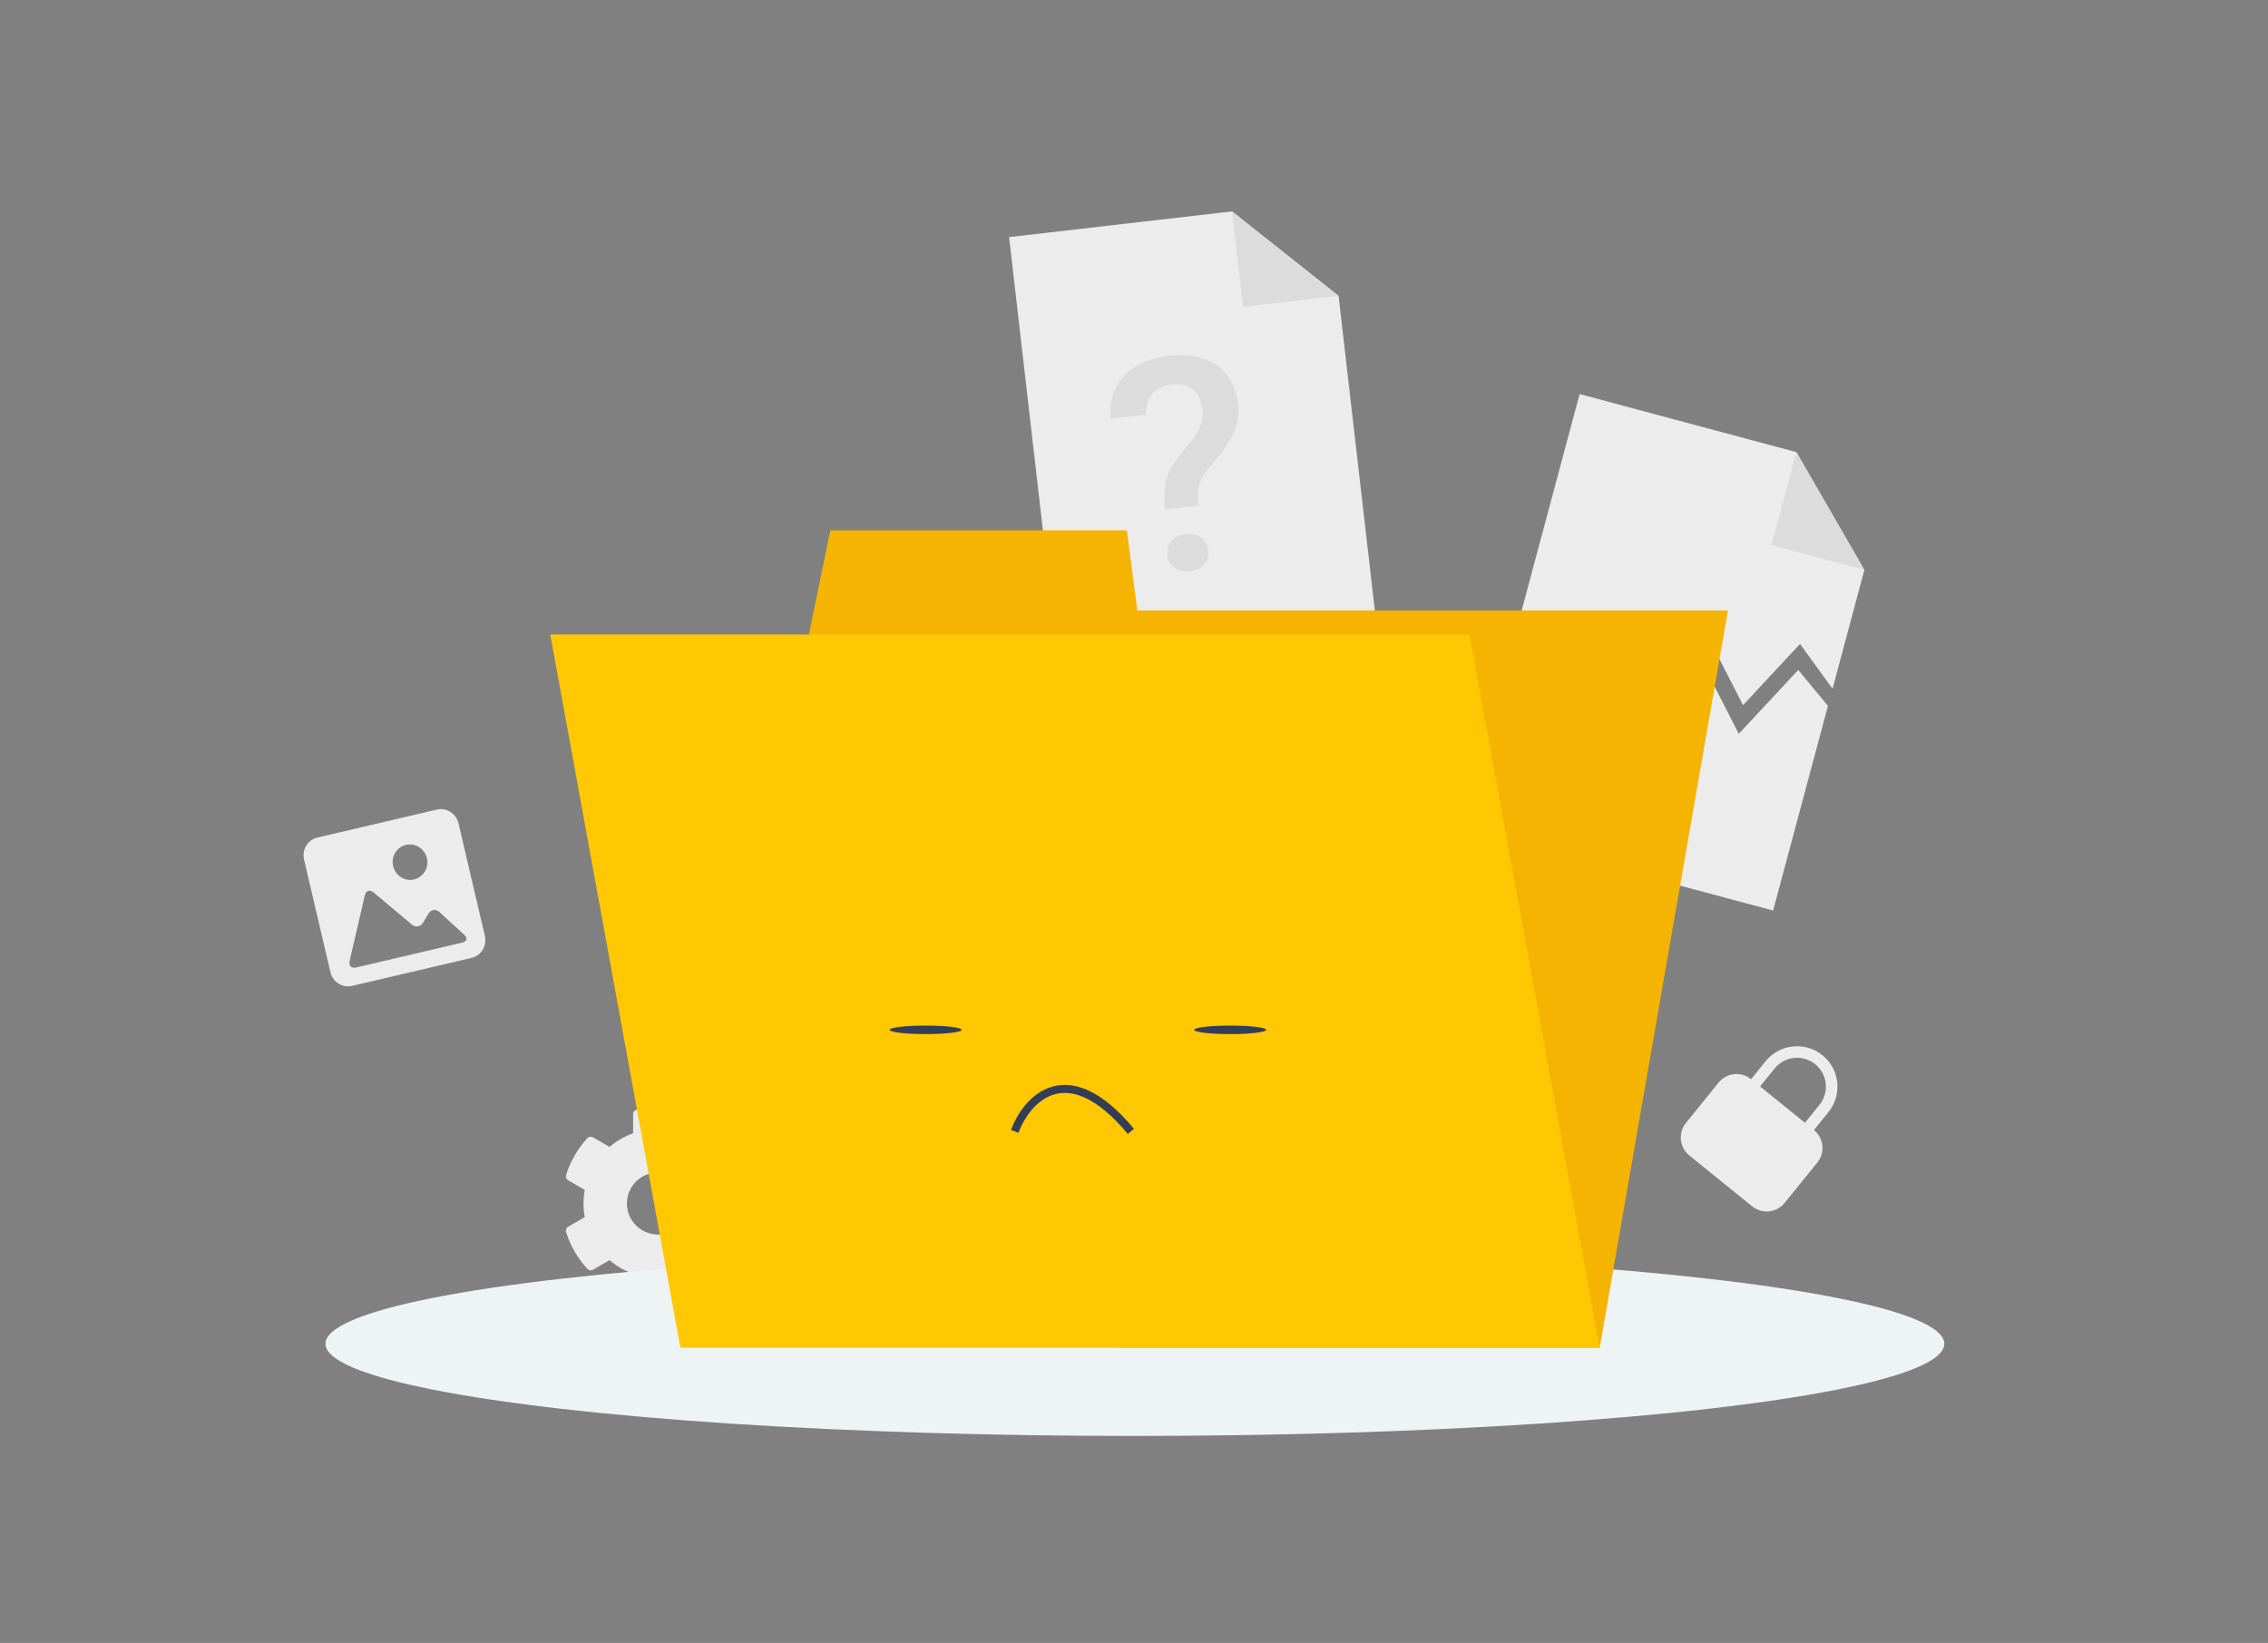 <svg id="eE4oWpbrRkv1" xmlns="http://www.w3.org/2000/svg" xmlns:xlink="http://www.w3.org/1999/xlink" viewBox="0 0 283 205" shape-rendering="geometricPrecision" text-rendering="geometricPrecision" width="283" height="205"><rect x="0" y="0" width="283" height="205" fill="#808080" stroke="none"/> <style><![CDATA[ #eE4oWpbrRkv16_ts {animation: eE4oWpbrRkv16_ts__ts 1800ms linear infinite reverse forwards}@keyframes eE4oWpbrRkv16_ts__ts {  0% {transform: translate(134.5px,128.5px) scale(1,-0.118)}  75% {transform: translate(134.5px,128.5px) scale(1,-0.861)}  45% {transform: translate(134.5px,128.5px) scale(1,-0.118)}  100% {transform: translate(134.5px,128.5px) scale(1,-0.118)}} ]]></style> <g transform="translate(0 0)"><path d="M93.293,153.053l-2.061-1.19c.208-1.123.208-2.274,0-3.397l2.061-1.19c.237-.136.344-.416.266-.678-.537-1.722-1.452-3.28-2.647-4.577-.184-.198-.484-.247-.716-.111l-2.061,1.19c-.866-.745-1.863-1.321-2.942-1.698v-2.376c0-.271-.189-.508-.455-.566-1.776-.397-3.595-.378-5.284,0-.266.058-.455.295-.455.566v2.381c-1.074.382-2.071.958-2.942,1.698l-2.057-1.19c-.237-.136-.532-.092-.716.111-1.195,1.292-2.11,2.85-2.647,4.577-.082.262.029.542.266.678l2.061,1.19c-.208,1.123-.208,2.274,0,3.397l-2.061,1.19c-.237.136-.344.416-.266.678.537,1.722,1.452,3.28,2.647,4.577.184.198.484.247.716.111l2.061-1.19c.866.745,1.863,1.321,2.942,1.698v2.381c0,.271.189.508.455.566c1.776.397,3.595.377,5.284,0c.266-.058.455-.295.455-.566v-2.381c1.074-.382,2.071-.958,2.942-1.698l2.061,1.19c.237.136.532.092.716-.111c1.195-1.292,2.11-2.85,2.647-4.577.072-.267-.034-.547-.271-.683Zm-11.197.983c-2.134,0-3.871-1.738-3.871-3.871c0-2.134,1.737-3.871,3.871-3.871c2.134,0,3.871,1.737,3.871,3.871c0,2.133-1.737,3.871-3.871,3.871Z" fill="#ececec"/><path d="M54.511,101.015l-14.916,3.494c-1.202.282-1.946,1.512-1.657,2.745l3.289,14.039c.288,1.232,1.5,2.003,2.703,1.721l14.916-3.495c1.202-.282,1.945-1.51,1.656-2.742l-3.289-14.039c-.289-1.233-1.5-2.005-2.702-1.723Zm-3.854,4.407c1.163-.273,2.332.472,2.611,1.663s-.438,2.377-1.601,2.65c-1.163.272-2.332-.473-2.611-1.663-.279-1.191.437-2.378,1.601-2.65Zm7.022,12.193l-13.249,3.104c-.582.137-.942-.234-.804-.827l1.896-8.177c.137-.592.625-.757,1.089-.367l4.773,4.012c.464.39,1.091.286,1.401-.234l.673-1.13c.309-.519.923-.608,1.371-.198l3.091,2.828c.447.41.339.853-.242.989Z" fill="#ececec"/><path d="M227.408,131.668c-1.04-.842-2.371-1.236-3.702-1.096-1.33.14-2.55.802-3.392,1.842l-1.813,2.24c-.595-.481-1.355-.706-2.115-.626-.761.079-1.458.458-1.939,1.052l-4.08,5.04c-.481.594-.707,1.355-.627,2.115s.459,1.457,1.053,1.938l7.84,6.348c.594.481,1.355.706,2.115.626s1.457-.459,1.938-1.053l4.081-5.04c.481-.594.706-1.354.626-2.115-.08-.76-.459-1.457-1.053-1.938l1.814-2.24c1.753-2.165,1.419-5.34-.746-7.093Zm-2.188,8.426l1.814-2.24c.601-.742.883-1.693.783-2.643-.1-.951-.574-1.822-1.316-2.423-.743-.602-1.694-.883-2.644-.783s-1.822.573-2.423,1.316l-1.813,2.24l5.599,4.533Z" clip-rule="evenodd" fill="#ececec" fill-rule="evenodd"/><path d="M125.914,29.584L153.73,26.375l13.296,10.546l5.042,43.71-39.737,4.584-6.417-55.631Z" fill="#ececec"/><path d="M167.026,36.921L155.105,38.296L153.73,26.375l13.296,10.546Z" fill="#dcdcdc"/><path d="M149.51,63.098l-4.122.475c-.116-1.119-.126-2.068-.028-2.846.096-.79.324-1.523.683-2.197.371-.676.88-1.405,1.527-2.185.506-.594.959-1.152,1.361-1.673.401-.533.706-1.08.916-1.64.209-.572.273-1.207.192-1.903-.087-.757-.29-1.385-.61-1.884s-.748-.857-1.285-1.076c-.525-.22-1.157-.287-1.896-.201-.616.071-1.182.258-1.696.561-.516.291-.912.702-1.188,1.233-.277.519-.382,1.177-.315,1.972l-4.454.514c-.15-1.517.072-2.833.668-3.949.595-1.116,1.467-2.002,2.615-2.658c1.148-.656,2.467-1.07,3.958-1.242c1.651-.191,3.094-.077,4.328.341c1.233.406,2.218,1.096,2.954,2.07.748.961,1.206,2.175,1.375,3.641.122,1.058.018,2.044-.314,2.959-.333.903-.801,1.767-1.405,2.591-.606.813-1.266,1.632-1.983,2.457-.619.693-1.01,1.413-1.174,2.163-.164.737-.2,1.563-.107,2.478Zm-3.842,6.142c-.075-.649.09-1.222.494-1.719.403-.509.999-.809,1.788-.9.788-.091,1.437.066,1.946.47.507.392.798.912.873,1.562.074.649-.09,1.228-.493,1.737-.405.497-1.001.791-1.79.882-.788.091-1.436-.06-1.943-.452-.509-.404-.801-.931-.875-1.579Z" fill="#dcdcdc"/><path d="M224.151,56.416l-27.046-7.247-8.512,31.769l5.84-2.19l5.486,10.733l6.939-8.835l3.139,4.436l4.168-3.611l3.329,6.514l7.112-7.636l4.057,5.591l3.973-14.827-8.485-14.697Zm3.939,31.664l-3.704-4.487-7.422,7.968-3.463-6.775-3.921,3.397-2.868-4.055-7.202,9.168-6.061-11.859-5.43,1.642-5.408,20.183l38.637,10.353l6.842-25.533Z" clip-rule="evenodd" fill="#ececec" fill-rule="evenodd"/><path d="M232.636,71.113l-11.591-3.106l3.106-11.591l8.485,14.697Z" fill="#dcdcdc"/><ellipse rx="101" ry="11.5" transform="translate(141.611 167.669)" fill="#eef3f4"/><path d="M103.611,66.169h37l6,46h-52.5l9.5-46Z" fill="#f5b401"/><path d="M139.611,76.169h76l-16,92h-60v-92Z" fill="#f5b401"/><path d="M69.611,79.169h113l16,89h-113l-16-89Z" transform="matrix(1.015 0 0 1-1.993-0)" fill="#ffc802"/><path d="M126.611,141.169c1.5-4,6.5-9.6,14.5,0" fill="none" stroke="#343d57"/></g><g id="eE4oWpbrRkv16_ts" transform="translate(134.5,128.5) scale(1,-0.118)"><g transform="translate(-134.5,-128.5)"><path d="M120,128.5c0,.276-2.015.5-4.5.5s-4.5-.224-4.5-.5s2.015-.5,4.5-.5s4.5.224,4.5.5Z" transform="matrix(1 0 0 9.009 0-1029.146)" fill="#343d57"/><path d="M158,128.5c0,.276-2.015.5-4.5.5s-4.5-.224-4.5-.5s2.015-.5,4.5-.5s4.5.224,4.5.5Z" transform="matrix(1 0 0 9.009 0-1029.146)" fill="#343d57"/></g></g></svg>